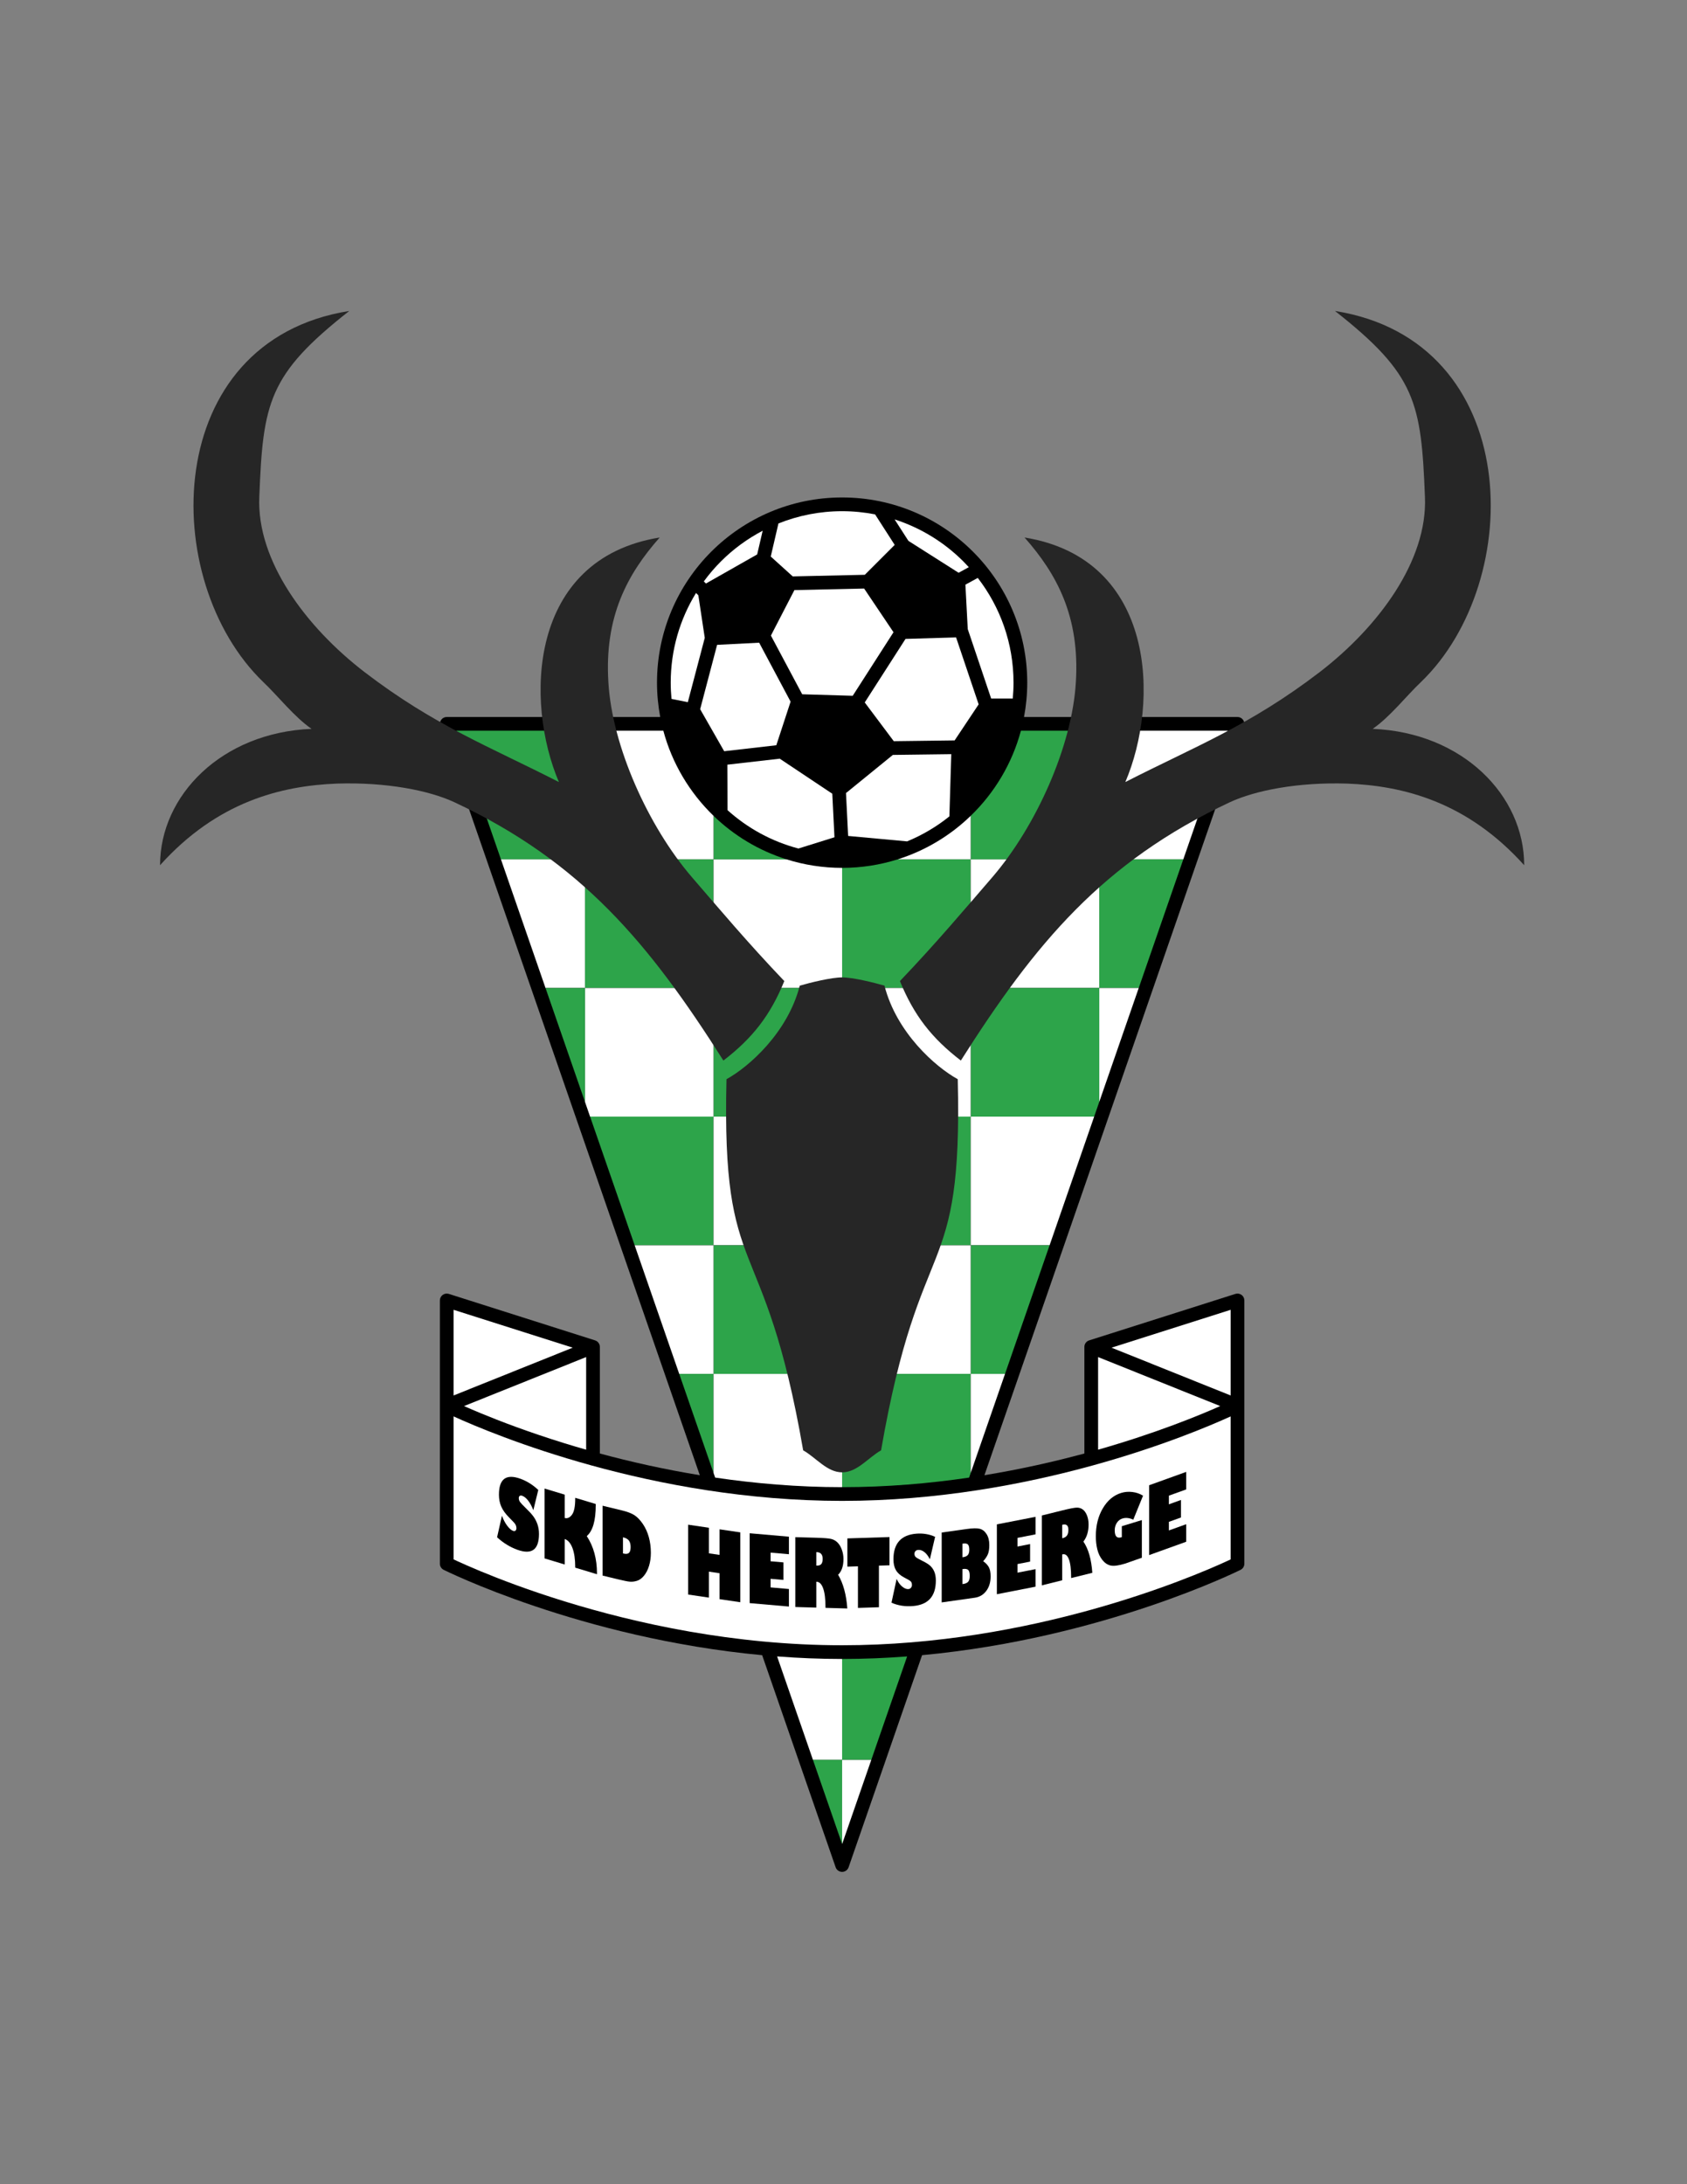 <?xml version="1.0" encoding="iso-8859-1"?>
<!-- Generator: Adobe Illustrator 24.0.1, SVG Export Plug-In . SVG Version: 6.00 Build 0)  -->
<svg version="1.1" id="Layer_1" xmlns="http://www.w3.org/2000/svg" xmlns:xlink="http://www.w3.org/1999/xlink" x="0px" y="0px"
	 viewBox="0 0 612 792" style="enable-background:new 0 0 612 792;" xml:space="preserve">
<rect x="0" y="0" width="612" height="792" fill="#808080" stroke="none"/>
<path d="M450.403,469.536c-0.638-0.467-1.47-0.603-2.222-0.363l-53.063,16.858c-1.032,0.326-1.735,1.288-1.735,2.37v38.647
	c-10.912,2.951-23.116,5.717-36.256,7.87l94.156-271.629c0.264-0.764,0.143-1.6-0.324-2.259c-0.468-0.657-1.219-1.044-2.025-1.044
	h-77.448c0.757-4.035,1.171-8.191,1.171-12.445c-0.004-37.091-30.067-67.157-67.158-67.159
	c-37.089,0.002-67.155,30.067-67.157,67.159c0,4.254,0.414,8.41,1.17,12.445h-77.447c-0.806,0-1.559,0.387-2.026,1.044
	c-0.467,0.657-0.587,1.495-0.323,2.259l94.155,271.629c-13.139-2.152-25.343-4.917-36.256-7.869v-38.647
	c0-1.082-0.702-2.044-1.733-2.37l-53.062-16.858c-0.754-0.239-1.584-0.104-2.222,0.363c-0.637,0.466-1.021,1.217-1.021,2.007v95.463
	c0,0.945,0.532,1.802,1.378,2.223c0.166,0.071,49.572,24.786,115.536,30.944l26.658,76.907c0.346,1.002,1.29,1.674,2.351,1.674
	c1.06,0,2.002-0.672,2.351-1.674l26.658-76.907c65.964-6.158,115.371-30.873,115.538-30.944c0.843-0.421,1.375-1.28,1.375-2.223
	v-95.463C451.422,470.753,451.04,470.002,450.403,469.536z"/>
<polygon style="fill:#FFFFFF;" points="446.445,506.004 403.233,488.673 446.445,474.943 "/>
<path style="fill:#FFFFFF;" d="M398.36,492.079l44.303,17.768c-7.621,3.387-23.289,9.825-44.303,15.818V492.079z"/>
<path style="fill:#FFFFFF;" d="M204.787,523.334c-12.889-3.979-23.314-7.961-30.505-10.94c-2.332-0.966-4.318-1.825-5.943-2.547
	l44.303-17.768v33.587C209.933,524.894,207.311,524.114,204.787,523.334z"/>
<polygon style="fill:#FFFFFF;" points="207.769,488.673 164.553,506.004 164.553,474.943 "/>
<path style="fill:#FFFFFF;" d="M444.985,566.123c-13.175,6.06-70.701,30.467-139.485,30.453
	c-39.306,0.003-74.936-7.954-100.713-15.917c-12.89-3.982-23.315-7.962-30.506-10.942c-3.597-1.49-6.383-2.73-8.266-3.594
	c-0.575-0.265-1.063-0.492-1.463-0.682v-51.844c14.598,6.643,71.989,30.613,140.947,30.631
	c68.957-0.018,126.346-23.988,140.945-30.63v51.843C446.046,565.631,445.559,565.858,444.985,566.123z"/>
<path d="M182.094,549.596c0.5,1.396,1.129,2.604,1.89,3.618c0.76,1.014,1.474,1.642,2.14,1.881c0.364,0.132,0.658,0.104,0.882-0.08
	c0.224-0.185,0.335-0.488,0.335-0.909c0-0.399-0.083-0.774-0.249-1.127c-0.167-0.353-0.422-0.702-0.766-1.048l-1.733-1.785
	c-1.26-1.271-2.174-2.552-2.741-3.84c-0.567-1.288-0.851-2.724-0.851-4.307c0-5.731,2.593-7.665,7.778-5.801
	c2.332,0.839,4.498,2.193,6.497,4.064l-1.796,7.338c-0.542-1.401-1.167-2.556-1.874-3.463c-0.709-0.908-1.426-1.492-2.155-1.755
	c-0.375-0.135-0.677-0.124-0.906,0.031c-0.229,0.155-0.344,0.427-0.344,0.814c0,0.509,0.148,0.972,0.445,1.388
	c0.297,0.417,1.002,1.169,2.116,2.255c1.156,1.103,2.051,2.077,2.686,2.925c0.635,0.849,1.141,1.808,1.516,2.877
	c0.374,1.07,0.562,2.252,0.562,3.547c0,5.698-2.604,7.612-7.81,5.74c-2.676-0.963-5.139-2.473-7.388-4.533L182.094,549.596z"/>
<path d="M197.562,539.76l7.294,2.2v8.465c0.974,0.273,1.853-0.121,2.638-1.18c0.784-1.058,1.176-2.998,1.176-5.819v-0.315
	l7.453,2.249v0.348c0,5.677-1.087,9.439-3.258,11.283c2.468,3.766,3.703,8.276,3.703,13.532v0.299l-7.898-2.382v-0.266
	c0-2.789-0.331-5.065-0.993-6.831c-0.662-1.767-1.602-2.865-2.82-3.3v9.246l-7.294-2.201V539.76z"/>
<path d="M218.593,571.313v-25.329l7.051,1.703c1.968,0.476,3.476,1.055,4.526,1.74c1.048,0.685,2.051,1.726,3.009,3.125
	c0.957,1.398,1.686,2.991,2.186,4.777c0.5,1.786,0.75,3.696,0.75,5.733c0,1.704-0.218,3.272-0.653,4.704
	c-0.436,1.434-1.046,2.628-1.831,3.583c-0.785,0.956-1.635,1.576-2.549,1.858c-0.914,0.282-1.772,0.388-2.573,0.315
	c-0.801-0.071-2.143-0.334-4.025-0.789L218.593,571.313z M226.16,557.473l-0.162-0.039v5.843l0.194,0.046
	c0.903,0.219,1.559,0.142,1.968-0.231c0.408-0.371,0.613-1.071,0.613-2.101c0-1.018-0.205-1.803-0.613-2.356
	C227.751,558.084,227.085,557.695,226.16,557.473z"/>
<path d="M257.169,569.887v9.412l-7.537-1.108v-25.329l7.537,1.108v9.278l3.875,0.569v-9.277l7.522,1.105v25.329l-7.522-1.105v-9.411
	L257.169,569.887z"/>
<path d="M279.551,575.6l6.647,0.583v6.357l-14.236-1.247v-25.329l14.236,1.248v6.358l-6.647-0.583v3.138l4.646,0.407v6.356
	l-4.646-0.407V575.6z"/>
<path d="M288.516,582.709V557.38l7.616,0.213c2.644,0.074,4.414,0.212,5.31,0.414c0.896,0.202,1.675,0.625,2.339,1.269
	c0.663,0.643,1.197,1.511,1.601,2.601c0.404,1.091,0.605,2.239,0.605,3.445c0,2.545-0.647,4.441-1.941,5.689
	c1.87,3.15,2.981,7.226,3.336,12.227l-7.915-0.222v-0.232c0-2.977-0.282-5.253-0.846-6.828c-0.564-1.577-1.36-2.378-2.389-2.407
	l-0.1-0.003v9.378L288.516,582.709z M296.264,562.809l-0.133-0.004v4.88l0.199,0.006c0.741,0.02,1.278-0.164,1.609-0.553
	c0.332-0.389,0.498-1.021,0.498-1.896C298.438,563.66,297.713,562.85,296.264,562.809z"/>
<path d="M318.852,582.792l-7.614,0.244v-15.088l-3.832,0.123V557.83l15.279-0.489v10.242l-3.833,0.122V582.792z"/>
<path d="M325.273,572.52c0.529,1.174,1.196,2.096,2.002,2.769c0.805,0.674,1.56,0.979,2.266,0.92
	c0.386-0.032,0.696-0.192,0.934-0.477c0.237-0.286,0.355-0.639,0.355-1.06c0-0.398-0.088-0.736-0.264-1.015
	c-0.177-0.278-0.447-0.512-0.811-0.703l-1.836-1.006c-1.335-0.706-2.302-1.575-2.903-2.608c-0.601-1.033-0.9-2.342-0.9-3.924
	c0-5.731,2.745-8.831,8.236-9.297c2.47-0.209,4.763,0.171,6.88,1.142l-1.902,8.145c-0.573-1.157-1.234-2.03-1.984-2.62
	c-0.75-0.589-1.511-0.851-2.282-0.785c-0.396,0.034-0.717,0.18-0.96,0.438c-0.241,0.26-0.363,0.583-0.363,0.97
	c0,0.509,0.157,0.905,0.472,1.188c0.314,0.283,1.061,0.719,2.241,1.304c1.223,0.583,2.171,1.155,2.844,1.718
	c0.673,0.563,1.207,1.294,1.605,2.196c0.397,0.901,0.595,1.999,0.595,3.294c0,5.698-2.757,8.781-8.27,9.249
	c-2.833,0.241-5.441-0.163-7.822-1.212L325.273,572.52z"/>
<path d="M353.602,579.347l-11.981,1.693v-25.329l9.121-1.289c2.126-0.3,3.685-0.326,4.676-0.079
	c0.992,0.248,1.818,0.889,2.481,1.924c0.663,1.035,0.995,2.36,0.995,3.976c0,1.395-0.173,2.504-0.517,3.326
	c-0.346,0.823-0.913,1.667-1.701,2.531c0.942,0.664,1.627,1.392,2.054,2.183c0.428,0.792,0.642,1.906,0.642,3.346
	c0,2.091-0.526,3.839-1.578,5.243C356.741,578.275,355.345,579.101,353.602,579.347z M349.362,559.714l-0.198,0.027v4.929
	l0.198-0.027c0.811-0.114,1.391-0.379,1.742-0.793c0.351-0.416,0.525-1.049,0.525-1.9c0-0.951-0.167-1.592-0.501-1.922
	C350.794,559.699,350.206,559.594,349.362,559.714z M349.297,568.935l-0.133,0.017v5.444l0.231-0.032
	c0.876-0.124,1.495-0.404,1.857-0.843c0.361-0.438,0.542-1.134,0.542-2.085c0-1.063-0.181-1.778-0.542-2.148
	C350.891,568.919,350.239,568.801,349.297,568.935z"/>
<path d="M369.114,570.257l6.55-1.277v6.357l-14.027,2.735v-25.329l14.027-2.735v6.357l-6.55,1.278v3.137l4.578-0.893v6.357
	l-4.578,0.893V570.257z"/>
<path d="M377.948,574.854v-25.329l7.394-1.834c2.567-0.637,4.285-0.974,5.155-1.013c0.87-0.039,1.627,0.174,2.271,0.64
	c0.645,0.466,1.163,1.189,1.555,2.171c0.392,0.981,0.588,2.075,0.588,3.281c0,2.545-0.628,4.615-1.885,6.21
	c1.815,2.648,2.895,6.426,3.238,11.331l-7.685,1.906v-0.232c0-2.977-0.274-5.178-0.821-6.603c-0.548-1.424-1.321-2.012-2.319-1.765
	l-0.098,0.024v9.378L377.948,574.854z M385.472,552.87l-0.13,0.032v4.88l0.193-0.049c0.72-0.178,1.24-0.507,1.563-0.984
	c0.322-0.479,0.483-1.154,0.483-2.028C387.581,553.139,386.878,552.521,385.472,552.87z"/>
<path d="M414.236,564.846l-0.095,0.029l-5.984,2.095c-2.339,0.714-4.08,0.947-5.223,0.698c-1.143-0.248-2.146-0.912-3.008-1.993
	s-1.477-2.362-1.842-3.844c-0.365-1.482-0.547-3.069-0.547-4.763c0-3.896,0.849-7.28,2.547-10.156
	c1.698-2.876,3.924-4.734,6.675-5.575c1.281-0.391,2.628-0.501,4.04-0.33c1.413,0.172,2.701,0.617,3.865,1.335l-3.539,8.699
	c-1.398-0.657-2.71-0.799-3.937-0.424c-0.837,0.256-1.512,0.777-2.024,1.564c-0.514,0.787-0.771,1.695-0.771,2.725
	c0,2.169,0.8,3.01,2.397,2.522l0.175-0.054v-3.967l7.27-2.221V564.846z"/>
<path d="M424.041,554.947l6.277-2.26v6.357l-13.446,4.84v-25.329l13.446-4.84v6.357l-6.277,2.26v3.138l4.388-1.579v6.357
	l-4.388,1.579V554.947z"/>
<path style="fill:#FFFFFF;" d="M367.407,253.285h-7.846l-8.487-25.171l-0.847-16.11l4.484-2.45
	c8.125,10.509,12.968,23.67,12.97,37.988C367.682,249.479,367.58,251.393,367.407,253.285z"/>
<polygon style="fill:#FFFFFF;" points="313.48,213.403 324.138,229.252 309.345,252.295 291.016,251.749 279.665,230.465 
	288.188,213.972 "/>
<polygon style="fill:#FFFFFF;" points="260.147,233.824 275.404,233.048 286.806,254.425 281.626,270.235 262.712,272.397 
	253.998,257.158 "/>
<path style="fill:#FFFFFF;" d="M263.863,277.272l19.008-2.17l19.063,12.708l0.79,15.789l-13.074,4.078
	c-9.704-2.55-18.475-7.385-25.718-13.901L263.863,277.272z"/>
<path style="fill:#FFFFFF;" d="M307.682,303.12l-0.777-15.552l16.999-13.831l21.194-0.272l-0.683,22.558
	c-4.623,3.716-9.782,6.782-15.351,9.065L307.682,303.12z"/>
<polygon style="fill:#FFFFFF;" points="346.318,268.476 324.238,268.758 313.705,254.714 328.499,231.668 346.842,231.128 
	355.029,255.408 "/>
<path style="fill:#FFFFFF;" d="M351.461,205.661l-3.704,2.023l-18.212-11.563l-5.002-7.781c9.509,3.057,18.022,8.33,24.926,15.231
	C350.149,204.252,350.813,204.949,351.461,205.661z"/>
<path style="fill:#FFFFFF;" d="M317.458,186.519l7.113,11.065l-10.84,10.838l-26.143,0.589l-7.978-7.208l2.787-11.993
	c7.143-2.861,14.932-4.451,23.103-4.452C309.592,185.358,313.587,185.765,317.458,186.519z"/>
<path style="fill:#FFFFFF;" d="M261.531,203.571c4.437-4.436,9.545-8.19,15.147-11.127l-1.997,8.597l-18.584,10.541l-0.767-0.767
	C257.214,208.247,259.282,205.82,261.531,203.571z"/>
<path style="fill:#FFFFFF;" d="M252.498,215.018l0.842,0.842l2.33,15.436l-6.146,23.316l-5.92-1.184
	c-0.182-1.938-0.285-3.9-0.285-5.887C243.319,235.61,246.679,224.48,252.498,215.018z"/>
<path style="fill:#2DA44A;" d="M285.34,311.605c-10.057-3.163-19.089-8.629-26.487-15.781v15.781h0.001H285.34z"/>
<path style="fill:#FFFFFF;" d="M212.208,311.605h46.645v-15.781c-8.618-8.331-15.02-18.939-18.215-30.866h-28.431L212.208,311.605
	L212.208,311.605z"/>
<path style="fill:#2DA44A;" d="M352.145,295.825v15.78h0.002h46.646v-46.646h-28.432
	C367.166,276.886,360.764,287.494,352.145,295.825z"/>
<path style="fill:#FFFFFF;" d="M352.145,295.825c-7.397,7.151-16.429,12.617-26.486,15.78h26.486V295.825z"/>
<polygon style="fill:#FFFFFF;" points="398.794,311.605 429.27,311.605 445.439,264.959 398.793,264.959 398.793,311.605 "/>
<polygon style="fill:#2DA44A;" points="212.207,311.605 212.207,264.959 165.561,264.959 181.73,311.605 "/>
<path style="fill:#2DA44A;" d="M305.501,358.252h46.644h0.002v-46.646h-0.002h-26.486c-6.364,2.001-13.133,3.091-20.158,3.092
	V358.252z"/>
<polygon style="fill:#FFFFFF;" points="398.793,358.252 398.794,358.252 398.794,311.605 398.793,311.605 352.147,311.605 
	352.147,358.252 "/>
<polygon style="fill:#2DA44A;" points="258.853,358.252 258.854,358.252 258.854,311.605 258.853,311.605 212.208,311.605 
	212.208,358.252 "/>
<path style="fill:#FFFFFF;" d="M258.854,358.252h46.645h0.002v-43.554c-0.001,0-0.002,0-0.002,0
	c-7.026-0.001-13.795-1.09-20.159-3.092h-26.485V358.252z"/>
<polygon style="fill:#FFFFFF;" points="212.208,358.252 212.208,311.605 212.207,311.605 181.73,311.605 197.899,358.252 
	212.207,358.252 "/>
<polygon style="fill:#2DA44A;" points="398.794,358.252 413.102,358.252 429.27,311.605 398.794,311.605 "/>
<polygon style="fill:#2DA44A;" points="305.501,451.544 352.145,451.544 352.147,451.544 352.147,404.898 352.145,404.898 
	305.501,404.898 "/>
<polygon style="fill:#FFFFFF;" points="380.764,451.544 396.933,404.898 352.147,404.898 352.147,451.544 "/>
<polygon style="fill:#2DA44A;" points="258.854,451.544 258.854,404.898 258.853,404.898 214.069,404.898 230.238,451.544 
	258.853,451.544 "/>
<polygon style="fill:#FFFFFF;" points="258.854,451.544 305.499,451.544 305.501,451.544 305.501,404.898 305.499,404.898 
	258.854,404.898 "/>
<polygon style="fill:#2DA44A;" points="305.499,404.898 305.499,358.252 258.854,358.252 258.853,358.252 258.853,404.898 
	258.854,404.898 "/>
<polygon style="fill:#FFFFFF;" points="258.853,404.898 258.853,358.252 212.208,358.252 212.207,358.252 212.207,399.527 
	214.069,404.898 "/>
<polygon style="fill:#2DA44A;" points="352.147,358.252 352.145,358.252 352.145,404.898 352.147,404.898 396.933,404.898 
	398.793,399.529 398.793,358.252 "/>
<polygon style="fill:#FFFFFF;" points="305.499,358.252 305.499,404.898 305.501,404.898 352.145,404.898 352.145,358.252 
	305.501,358.252 "/>
<polygon style="fill:#FFFFFF;" points="398.793,358.252 398.793,399.529 413.102,358.252 398.794,358.252 "/>
<polygon style="fill:#2DA44A;" points="197.899,358.252 212.207,399.527 212.207,358.252 "/>
<polygon style="fill:#2DA44A;" points="258.854,451.544 258.853,451.544 258.853,498.191 258.854,498.191 305.499,498.191 
	305.499,451.544 "/>
<polygon style="fill:#FFFFFF;" points="258.853,451.544 230.238,451.544 246.407,498.191 258.853,498.191 "/>
<polygon style="fill:#2DA44A;" points="352.145,451.544 352.145,498.191 352.147,498.191 364.594,498.191 380.764,451.544 
	352.147,451.544 "/>
<polygon style="fill:#FFFFFF;" points="305.499,498.191 305.501,498.191 352.145,498.191 352.145,451.544 305.501,451.544 
	305.499,451.544 "/>
<path style="fill:#2DA44A;" d="M352.145,498.191h-46.644v41.062c16.117,0.004,31.606-1.341,46.061-3.469l0.585-1.686v-35.906
	H352.145z"/>
<polygon style="fill:#FFFFFF;" points="352.147,534.098 364.594,498.191 352.147,498.191 "/>
<polygon style="fill:#2DA44A;" points="258.853,498.191 246.407,498.191 258.854,534.101 258.854,498.191 "/>
<path style="fill:#FFFFFF;" d="M305.501,539.253v-41.062h-0.002h-46.645v35.909l0.583,1.682
	C273.893,537.91,289.384,539.254,305.501,539.253z"/>
<path style="fill:#2DA44A;" d="M305.501,601.551v36.579h10.585l12.999-37.5C321.411,601.218,313.537,601.55,305.501,601.551z"/>
<path style="fill:#FFFFFF;" d="M305.501,638.13v-36.579c-8.037-0.001-15.913-0.333-23.586-0.921l12.999,37.5h10.584H305.501z"/>
<polygon style="fill:#2DA44A;" points="294.915,638.13 305.499,668.666 305.499,638.13 "/>
<polygon style="fill:#FFFFFF;" points="305.499,638.13 305.499,668.666 305.5,668.668 316.086,638.13 305.501,638.13 "/>
<path style="fill:#262626;" d="M284.525,355.739c-13.236-13.856-23.666-26.27-33.537-37.688
	c-15.816-18.401-28.939-47.444-30.285-70.723c-1.458-23.723,6.842-39.13,18.62-52.432c-47.894,7.76-48.904,59.859-36.566,88.68
	c-24.9-12.748-45.089-20.397-70.551-39.906c-21.2-16.294-39.146-40.349-38.136-63.517c1.346-34.142,3.253-44.34,32.639-67.398
	c-68.42,10.865-69.43,97.77-31.182,134.573c5.272,4.988,11.217,12.637,17.498,16.958c-32.639,1.331-54.961,24.166-54.961,49.441
	c20.751-23.057,43.97-28.821,64.271-29.596c17.722-0.555,33.199,2.439,42.51,6.762c46.1,21.615,70.664,51.213,97.583,93.668
	C272.972,376.468,279.477,368.154,284.525,355.739z"/>
<path style="fill:#262626;" d="M320.866,357.402c-3.813-1.108-11.44-2.993-15.366-2.993c-3.926,0-11.553,1.885-15.366,2.993
	c-4.376,17.071-18.508,29.487-26.584,33.921c-1.795,75.488,13.572,52.431,27.817,134.573c4.711,2.659,8.638,7.98,14.133,7.98
	c5.495,0,9.422-5.321,14.132-7.98c14.246-82.142,29.612-59.085,27.817-134.573C339.374,386.889,325.24,374.473,320.866,357.402z"/>
<path style="fill:#262626;" d="M497.975,264.286c6.281-4.322,12.226-11.971,17.497-16.958
	c38.249-36.803,37.239-123.708-31.182-134.573c29.388,23.058,31.294,33.256,32.64,67.398c1.011,23.167-16.936,47.222-38.137,63.517
	c-25.46,19.51-45.649,27.158-70.55,39.906c12.338-28.821,11.328-80.92-36.566-88.68c11.777,13.302,20.077,28.709,18.62,52.432
	c-1.347,23.278-14.47,52.322-30.285,70.723c-9.871,11.418-20.302,23.832-33.537,37.688c5.048,12.415,11.553,20.729,22.097,28.821
	c26.919-42.455,51.483-72.053,97.583-93.668c9.31-4.323,24.788-7.317,42.511-6.762c20.301,0.775,43.52,6.54,64.27,29.596
	C552.935,288.452,530.614,265.617,497.975,264.286z"/>
</svg>
